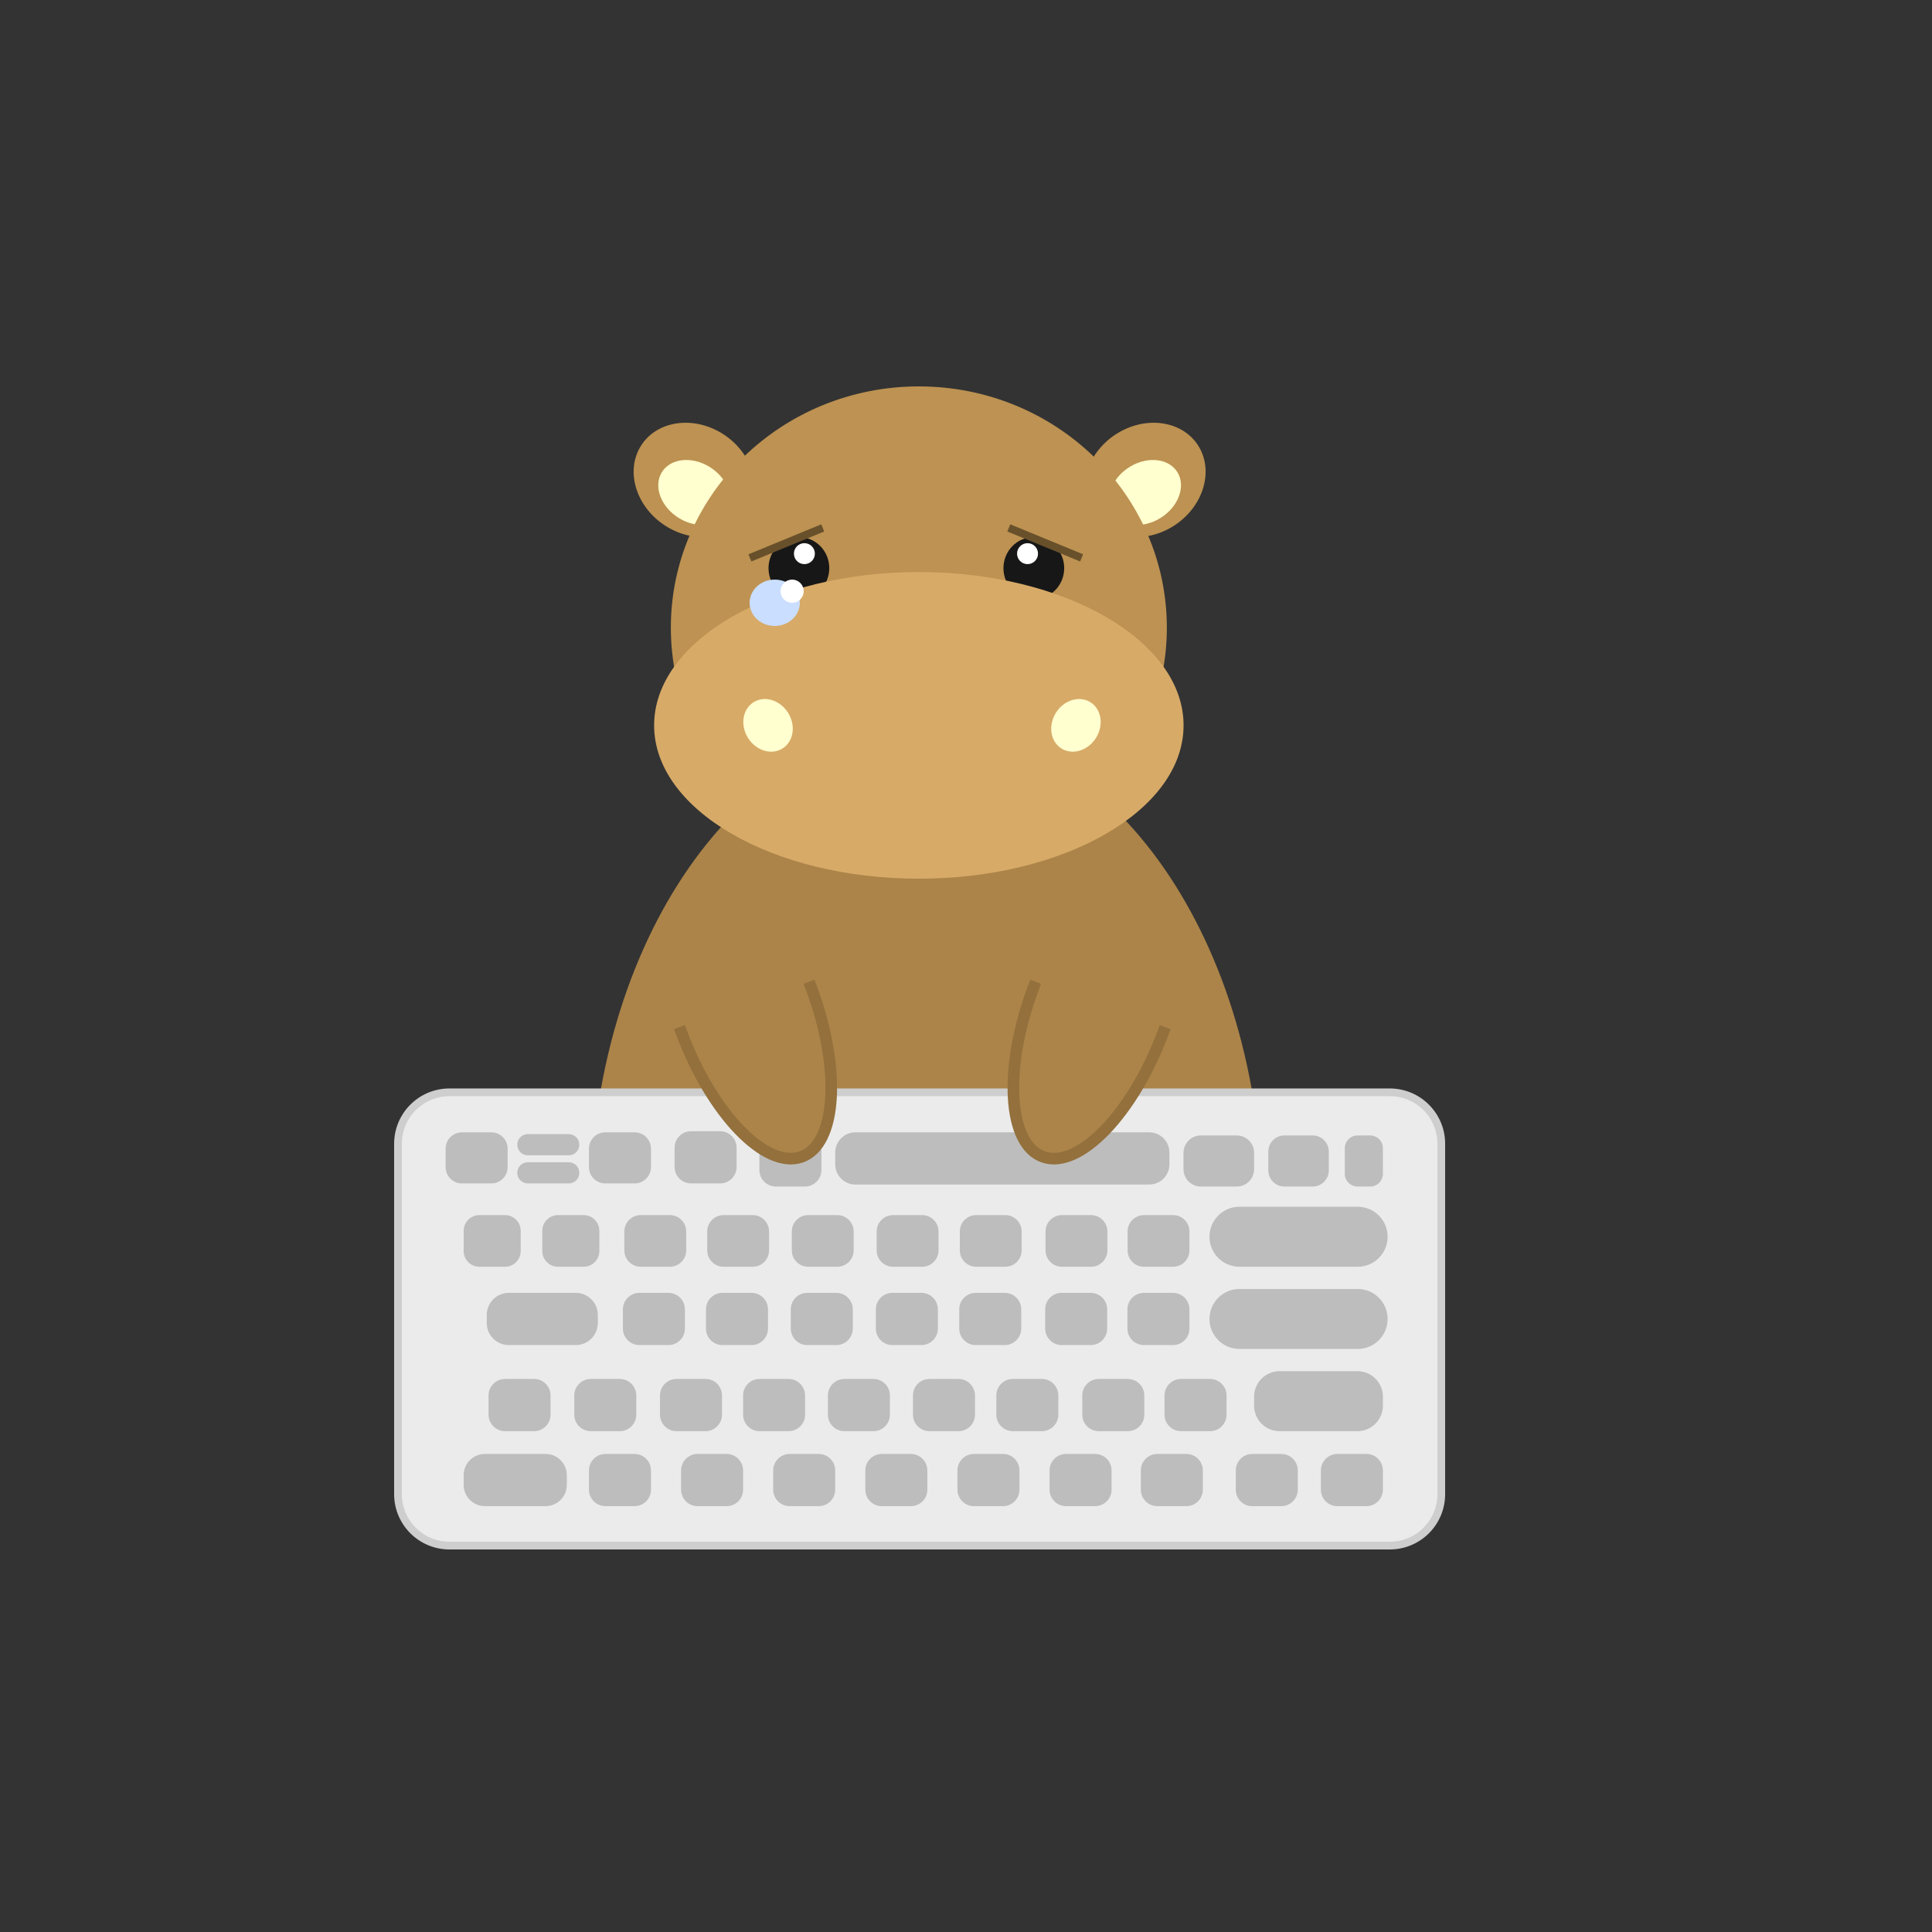 <?xml version="1.0" standalone="no"?><!-- Generator: Gravit.io --><svg xmlns="http://www.w3.org/2000/svg" xmlns:xlink="http://www.w3.org/1999/xlink" style="isolation:isolate" viewBox="0 0 500 500" width="500" height="500"><rect x="0" y="0" width="500" height="500" fill="#333333" stroke="none"/><defs><clipPath id="_clipPath_Fn85ZlPsDqeaoji8jUqKF42YSF9yrTtI"><rect width="500" height="500"/></clipPath></defs><g clip-path="url(#_clipPath_Fn85ZlPsDqeaoji8jUqKF42YSF9yrTtI)"><g><g><path d="M 239.725 187.962 L 239.725 187.962 C 287.704 187.962 326.657 243.984 326.657 312.986 L 326.657 312.986 C 326.657 343.003 289.841 367.372 244.494 367.372 L 234.956 367.372 C 189.609 367.372 152.793 343.003 152.793 312.986 L 152.793 312.986 C 152.793 243.984 191.746 187.962 239.725 187.962 Z" style="stroke:none;fill:#AC8449;stroke-miterlimit:10;"/></g><g><path d=" M 172.683 136.369 C 164.935 131.722 161.773 122.498 165.628 115.783 C 169.482 109.068 178.902 107.389 186.65 112.036 C 194.399 116.683 197.56 125.907 193.705 132.622 C 189.851 139.337 180.431 141.016 172.683 136.369 Z " fill="rgb(189,146,82)"/><path d=" M 175.822 134.15 C 171.143 131.344 169.066 126.064 171.188 122.367 C 173.31 118.671 178.832 117.948 183.511 120.754 C 188.191 123.561 190.267 128.84 188.145 132.537 C 186.023 136.234 180.501 136.956 175.822 134.15 Z " fill="rgb(255,255,208)"/><path d=" M 303.317 136.369 C 311.065 131.722 314.227 122.498 310.372 115.783 C 306.518 109.068 297.098 107.389 289.35 112.036 C 281.601 116.683 278.44 125.907 282.295 132.622 C 286.149 139.337 295.569 141.016 303.317 136.369 Z " fill="rgb(189,146,82)"/><path d=" M 300.178 134.15 C 304.857 131.344 306.934 126.064 304.812 122.367 C 302.69 118.671 297.168 117.948 292.489 120.754 C 287.809 123.561 285.733 128.84 287.855 132.537 C 289.977 136.234 295.499 136.956 300.178 134.15 Z " fill="rgb(255,255,208)"/><ellipse vector-effect="non-scaling-stroke" cx="237.796" cy="162.439" rx="64.181" ry="62.439" fill="rgb(189,146,82)"/><ellipse vector-effect="non-scaling-stroke" cx="206.754" cy="147.038" rx="7.862" ry="8.041" fill="rgb(23,23,23)"/><ellipse vector-effect="non-scaling-stroke" cx="208.177" cy="143.284" rx="2.711" ry="2.711" fill="rgb(255,255,255)"/><ellipse vector-effect="non-scaling-stroke" cx="267.552" cy="147.038" rx="7.862" ry="8.041" fill="rgb(23,23,23)"/><ellipse vector-effect="non-scaling-stroke" cx="265.925" cy="143.284" rx="2.711" ry="2.711" fill="rgb(255,255,255)"/><ellipse vector-effect="non-scaling-stroke" cx="237.796" cy="187.723" rx="68.51" ry="39.679" fill="rgb(215,170,103)"/><path d=" M 192.749 189.199 C 191.548 185.528 193.271 181.886 196.594 181.071 C 199.916 180.256 203.589 182.575 204.79 186.246 C 205.991 189.917 204.269 193.56 200.946 194.374 C 197.623 195.189 193.95 192.87 192.749 189.199 Z " fill="rgb(255,255,208)"/><path d=" M 284.474 189.199 C 285.675 185.528 283.953 181.886 280.63 181.071 C 277.307 180.256 273.634 182.575 272.433 186.246 C 271.232 189.917 272.955 193.56 276.277 194.374 C 279.6 195.189 283.273 192.87 284.474 189.199 Z " fill="rgb(255,255,208)"/></g><line x1="212" y1="137" x2="195" y2="144" vector-effect="non-scaling-stroke" stroke-width="2" stroke="rgb(104,80,43)" stroke-linejoin="miter" stroke-linecap="square" stroke-miterlimit="3"/><line x1="262" y1="137" x2="279" y2="144" vector-effect="non-scaling-stroke" stroke-width="2" stroke="rgb(104,80,43)" stroke-linejoin="miter" stroke-linecap="square" stroke-miterlimit="3"/><g><path d="M 359.685 400 L 116.315 400 C 108.966 400 103 394.034 103 386.685 L 103 296.008 C 103 288.66 108.966 282.694 116.315 282.694 L 359.685 282.694 C 367.034 282.694 373 288.66 373 296.008 L 373 386.685 C 373 394.034 367.034 400 359.685 400 Z" style="stroke:none;fill:#EBEBEB;stroke-miterlimit:10;"/><path d="M 359.685 400 L 116.315 400 C 108.966 400 103 394.034 103 386.685 L 103 296.008 C 103 288.66 108.966 282.694 116.315 282.694 L 359.685 282.694 C 367.034 282.694 373 288.66 373 296.008 L 373 386.685 C 373 394.034 367.034 400 359.685 400 Z" style="fill:none;stroke:#CECECE;stroke-width:2;stroke-linecap:square;stroke-miterlimit:2;"/><path d="M 353.627 389.793 L 346.114 389.793 C 343.758 389.793 341.846 387.881 341.846 385.526 L 341.846 380.548 C 341.846 378.192 343.758 376.28 346.114 376.28 L 353.627 376.28 C 355.983 376.28 357.895 378.192 357.895 380.548 L 357.895 385.526 C 357.895 387.881 355.983 389.793 353.627 389.793 Z" style="stroke:none;fill:#BDBDBD;stroke-linecap:square;stroke-miterlimit:2;"/><path d="M 307.032 389.793 L 299.518 389.793 C 297.163 389.793 295.25 387.881 295.25 385.526 L 295.25 380.548 C 295.25 378.192 297.163 376.28 299.518 376.28 L 307.032 376.28 C 309.387 376.28 311.299 378.192 311.299 380.548 L 311.299 385.526 C 311.299 387.881 309.387 389.793 307.032 389.793 Z" style="stroke:none;fill:#BDBDBD;stroke-linecap:square;stroke-miterlimit:2;"/><path d="M 283.408 389.793 L 275.894 389.793 C 273.539 389.793 271.626 387.881 271.626 385.526 L 271.626 380.548 C 271.626 378.192 273.539 376.28 275.894 376.28 L 283.408 376.28 C 285.763 376.28 287.675 378.192 287.675 380.548 L 287.675 385.526 C 287.675 387.881 285.763 389.793 283.408 389.793 Z" style="stroke:none;fill:#BDBDBD;stroke-linecap:square;stroke-miterlimit:2;"/><path d="M 331.599 389.793 L 324.086 389.793 C 321.73 389.793 319.818 387.881 319.818 385.526 L 319.818 380.548 C 319.818 378.192 321.73 376.28 324.086 376.28 L 331.599 376.28 C 333.955 376.28 335.867 378.192 335.867 380.548 L 335.867 385.526 C 335.867 387.881 333.955 389.793 331.599 389.793 Z" style="stroke:none;fill:#BDBDBD;stroke-linecap:square;stroke-miterlimit:2;"/><path d="M 259.567 389.793 L 252.053 389.793 C 249.698 389.793 247.786 387.881 247.786 385.526 L 247.786 380.548 C 247.786 378.192 249.698 376.28 252.053 376.28 L 259.567 376.28 C 261.922 376.28 263.835 378.192 263.835 380.548 L 263.835 385.526 C 263.835 387.881 261.922 389.793 259.567 389.793 Z" style="stroke:none;fill:#BDBDBD;stroke-linecap:square;stroke-miterlimit:2;"/><path d="M 235.726 389.793 L 228.213 389.793 C 225.857 389.793 223.945 387.881 223.945 385.526 L 223.945 380.548 C 223.945 378.192 225.857 376.28 228.213 376.28 L 235.726 376.28 C 238.082 376.28 239.994 378.192 239.994 380.548 L 239.994 385.526 C 239.994 387.881 238.082 389.793 235.726 389.793 Z" style="stroke:none;fill:#BDBDBD;stroke-linecap:square;stroke-miterlimit:2;"/><path d="M 211.886 389.793 L 204.372 389.793 C 202.017 389.793 200.104 387.881 200.104 385.526 L 200.104 380.548 C 200.104 378.192 202.017 376.28 204.372 376.28 L 211.886 376.28 C 214.241 376.28 216.153 378.192 216.153 380.548 L 216.153 385.526 C 216.153 387.881 214.241 389.793 211.886 389.793 Z" style="stroke:none;fill:#BDBDBD;stroke-linecap:square;stroke-miterlimit:2;"/><path d="M 188.045 389.793 L 180.531 389.793 C 178.176 389.793 176.264 387.881 176.264 385.526 L 176.264 380.548 C 176.264 378.192 178.176 376.28 180.531 376.28 L 188.045 376.28 C 190.401 376.28 192.313 378.192 192.313 380.548 L 192.313 385.526 C 192.313 387.881 190.401 389.793 188.045 389.793 Z" style="stroke:none;fill:#BDBDBD;stroke-linecap:square;stroke-miterlimit:2;"/><path d="M 164.205 389.793 L 156.691 389.793 C 154.335 389.793 152.423 387.881 152.423 385.526 L 152.423 380.548 C 152.423 378.192 154.335 376.28 156.691 376.28 L 164.205 376.28 C 166.56 376.28 168.472 378.192 168.472 380.548 L 168.472 385.526 C 168.472 387.881 166.56 389.793 164.205 389.793 Z" style="stroke:none;fill:#BDBDBD;stroke-linecap:square;stroke-miterlimit:2;"/><path d="M 141.19 389.793 L 125.498 389.793 C 122.46 389.793 119.993 387.327 119.993 384.288 L 119.993 381.785 C 119.993 378.747 122.46 376.28 125.498 376.28 L 141.19 376.28 C 144.228 376.28 146.695 378.747 146.695 381.785 L 146.695 384.288 C 146.695 387.327 144.228 389.793 141.19 389.793 Z" style="stroke:none;fill:#BDBDBD;stroke-linecap:square;stroke-miterlimit:2;"/><path d="M 351.303 370.386 L 331.154 370.386 C 327.516 370.386 324.562 367.432 324.562 363.793 L 324.562 361.453 C 324.562 357.814 327.516 354.86 331.154 354.86 L 351.303 354.86 C 354.941 354.86 357.895 357.814 357.895 361.453 L 357.895 363.793 C 357.895 367.432 354.941 370.386 351.303 370.386 Z" style="stroke:none;fill:#BDBDBD;stroke-linecap:square;stroke-miterlimit:2;"/><path d="M 351.362 349.11 L 320.766 349.11 C 316.487 349.11 313.013 345.636 313.013 341.357 L 313.013 341.337 C 313.013 337.058 316.487 333.584 320.766 333.584 L 351.362 333.584 C 355.641 333.584 359.115 337.058 359.115 341.337 L 359.115 341.357 C 359.115 345.636 355.641 349.11 351.362 349.11 Z" style="stroke:none;fill:#BDBDBD;stroke-linecap:square;stroke-miterlimit:2;"/><path d="M 351.362 327.834 L 320.766 327.834 C 316.487 327.834 313.013 324.36 313.013 320.081 L 313.013 320.061 C 313.013 315.782 316.487 312.308 320.766 312.308 L 351.362 312.308 C 355.641 312.308 359.115 315.782 359.115 320.061 L 359.115 320.081 C 359.115 324.36 355.641 327.834 351.362 327.834 Z" style="stroke:none;fill:#BDBDBD;stroke-linecap:square;stroke-miterlimit:2;"/><path d="M 303.559 348.104 L 296.045 348.104 C 293.69 348.104 291.778 346.191 291.778 343.836 L 291.778 338.858 C 291.778 336.503 293.69 334.59 296.045 334.59 L 303.559 334.59 C 305.914 334.59 307.826 336.503 307.826 338.858 L 307.826 343.836 C 307.826 346.191 305.914 348.104 303.559 348.104 Z" style="stroke:none;fill:#BDBDBD;stroke-linecap:square;stroke-miterlimit:2;"/><path d="M 282.272 348.104 L 274.758 348.104 C 272.403 348.104 270.491 346.191 270.491 343.836 L 270.491 338.858 C 270.491 336.503 272.403 334.59 274.758 334.59 L 282.272 334.59 C 284.627 334.59 286.54 336.503 286.54 338.858 L 286.54 343.836 C 286.54 346.191 284.627 348.104 282.272 348.104 Z" style="stroke:none;fill:#BDBDBD;stroke-linecap:square;stroke-miterlimit:2;"/><path d="M 260.028 348.104 L 252.514 348.104 C 250.159 348.104 248.247 346.191 248.247 343.836 L 248.247 338.858 C 248.247 336.503 250.159 334.59 252.514 334.59 L 260.028 334.59 C 262.383 334.59 264.296 336.503 264.296 338.858 L 264.296 343.836 C 264.296 346.191 262.383 348.104 260.028 348.104 Z" style="stroke:none;fill:#BDBDBD;stroke-linecap:square;stroke-miterlimit:2;"/><path d="M 238.455 348.104 L 230.941 348.104 C 228.585 348.104 226.673 346.191 226.673 343.836 L 226.673 338.858 C 226.673 336.503 228.585 334.59 230.941 334.59 L 238.455 334.59 C 240.81 334.59 242.722 336.503 242.722 338.858 L 242.722 343.836 C 242.722 346.191 240.81 348.104 238.455 348.104 Z" style="stroke:none;fill:#BDBDBD;stroke-linecap:square;stroke-miterlimit:2;"/><path d="M 216.438 348.104 L 208.924 348.104 C 206.568 348.104 204.656 346.191 204.656 343.836 L 204.656 338.858 C 204.656 336.503 206.568 334.59 208.924 334.59 L 216.438 334.59 C 218.793 334.59 220.705 336.503 220.705 338.858 L 220.705 343.836 C 220.705 346.191 218.793 348.104 216.438 348.104 Z" style="stroke:none;fill:#BDBDBD;stroke-linecap:square;stroke-miterlimit:2;"/><path d="M 172.987 348.104 L 165.473 348.104 C 163.118 348.104 161.206 346.191 161.206 343.836 L 161.206 338.858 C 161.206 336.503 163.118 334.59 165.473 334.59 L 172.987 334.59 C 175.342 334.59 177.255 336.503 177.255 338.858 L 177.255 343.836 C 177.255 346.191 175.342 348.104 172.987 348.104 Z" style="stroke:none;fill:#BDBDBD;stroke-linecap:square;stroke-miterlimit:2;"/><path d="M 194.488 348.104 L 186.975 348.104 C 184.619 348.104 182.707 346.191 182.707 343.836 L 182.707 338.858 C 182.707 336.503 184.619 334.59 186.975 334.59 L 194.488 334.59 C 196.844 334.59 198.756 336.503 198.756 338.858 L 198.756 343.836 C 198.756 346.191 196.844 348.104 194.488 348.104 Z" style="stroke:none;fill:#BDBDBD;stroke-linecap:square;stroke-miterlimit:2;"/><path d="M 149.008 348.104 L 131.684 348.104 C 128.531 348.104 125.972 345.544 125.972 342.392 L 125.972 340.302 C 125.972 337.15 128.531 334.59 131.684 334.59 L 149.008 334.59 C 152.16 334.59 154.719 337.15 154.719 340.302 L 154.719 342.392 C 154.719 345.544 152.16 348.104 149.008 348.104 Z" style="stroke:none;fill:#BDBDBD;stroke-linecap:square;stroke-miterlimit:2;"/><path d="M 303.587 327.834 L 296.058 327.834 C 293.718 327.834 291.819 325.934 291.819 323.594 L 291.819 318.704 C 291.819 316.364 293.718 314.464 296.058 314.464 L 303.587 314.464 C 305.927 314.464 307.826 316.364 307.826 318.704 L 307.826 323.594 C 307.826 325.934 305.927 327.834 303.587 327.834 Z" style="stroke:none;fill:#BDBDBD;stroke-linecap:square;stroke-miterlimit:2;"/><path d="M 282.355 327.834 L 274.826 327.834 C 272.486 327.834 270.586 325.934 270.586 323.594 L 270.586 318.704 C 270.586 316.364 272.486 314.464 274.826 314.464 L 282.355 314.464 C 284.694 314.464 286.594 316.364 286.594 318.704 L 286.594 323.594 C 286.594 325.934 284.694 327.834 282.355 327.834 Z" style="stroke:none;fill:#BDBDBD;stroke-linecap:square;stroke-miterlimit:2;"/><path d="M 260.167 327.834 L 252.638 327.834 C 250.299 327.834 248.399 325.934 248.399 323.594 L 248.399 318.704 C 248.399 316.364 250.299 314.464 252.638 314.464 L 260.167 314.464 C 262.507 314.464 264.407 316.364 264.407 318.704 L 264.407 323.594 C 264.407 325.934 262.507 327.834 260.167 327.834 Z" style="stroke:none;fill:#BDBDBD;stroke-linecap:square;stroke-miterlimit:2;"/><path d="M 238.649 327.834 L 231.12 327.834 C 228.78 327.834 226.881 325.934 226.881 323.594 L 226.881 318.704 C 226.881 316.364 228.78 314.464 231.12 314.464 L 238.649 314.464 C 240.989 314.464 242.889 316.364 242.889 318.704 L 242.889 323.594 C 242.889 325.934 240.989 327.834 238.649 327.834 Z" style="stroke:none;fill:#BDBDBD;stroke-linecap:square;stroke-miterlimit:2;"/><path d="M 216.689 327.834 L 209.16 327.834 C 206.82 327.834 204.92 325.934 204.92 323.594 L 204.92 318.704 C 204.92 316.364 206.82 314.464 209.16 314.464 L 216.689 314.464 C 219.028 314.464 220.928 316.364 220.928 318.704 L 220.928 323.594 C 220.928 325.934 219.028 327.834 216.689 327.834 Z" style="stroke:none;fill:#BDBDBD;stroke-linecap:square;stroke-miterlimit:2;"/><path d="M 173.349 327.834 L 165.82 327.834 C 163.48 327.834 161.581 325.934 161.581 323.594 L 161.581 318.704 C 161.581 316.364 163.48 314.464 165.82 314.464 L 173.349 314.464 C 175.689 314.464 177.589 316.364 177.589 318.704 L 177.589 323.594 C 177.589 325.934 175.689 327.834 173.349 327.834 Z" style="stroke:none;fill:#BDBDBD;stroke-linecap:square;stroke-miterlimit:2;"/><path d="M 194.795 327.834 L 187.266 327.834 C 184.927 327.834 183.027 325.934 183.027 323.594 L 183.027 318.704 C 183.027 316.364 184.927 314.464 187.266 314.464 L 194.795 314.464 C 197.135 314.464 199.035 316.364 199.035 318.704 L 199.035 323.594 C 199.035 325.934 197.135 327.834 194.795 327.834 Z" style="stroke:none;fill:#BDBDBD;stroke-linecap:square;stroke-miterlimit:2;"/><path d="M 151.039 327.834 L 144.417 327.834 C 142.17 327.834 140.346 326.009 140.346 323.762 L 140.346 318.536 C 140.346 316.289 142.17 314.464 144.417 314.464 L 151.039 314.464 C 153.287 314.464 155.111 316.289 155.111 318.536 L 155.111 323.762 C 155.111 326.009 153.287 327.834 151.039 327.834 Z" style="stroke:none;fill:#BDBDBD;stroke-linecap:square;stroke-miterlimit:2;"/><path d="M 130.687 327.834 L 124.065 327.834 C 121.817 327.834 119.993 326.009 119.993 323.762 L 119.993 318.536 C 119.993 316.289 121.817 314.464 124.065 314.464 L 130.687 314.464 C 132.934 314.464 134.758 316.289 134.758 318.536 L 134.758 323.762 C 134.758 326.009 132.934 327.834 130.687 327.834 Z" style="stroke:none;fill:#BDBDBD;stroke-linecap:square;stroke-miterlimit:2;"/><path d="M 320.056 307.079 L 310.792 307.079 C 308.305 307.079 306.287 305.06 306.287 302.573 L 306.287 298.358 C 306.287 295.872 308.305 293.853 310.792 293.853 L 320.056 293.853 C 322.543 293.853 324.562 295.872 324.562 298.358 L 324.562 302.573 C 324.562 305.06 322.543 307.079 320.056 307.079 Z" style="stroke:none;fill:#BDBDBD;stroke-linecap:square;stroke-miterlimit:2;"/><path d="M 339.722 307.079 L 332.406 307.079 C 330.105 307.079 328.236 305.21 328.236 302.909 L 328.236 298.023 C 328.236 295.721 330.105 293.853 332.406 293.853 L 339.722 293.853 C 342.023 293.853 343.892 295.721 343.892 298.023 L 343.892 302.909 C 343.892 305.21 342.023 307.079 339.722 307.079 Z" style="stroke:none;fill:#BDBDBD;stroke-linecap:square;stroke-miterlimit:2;"/><path d="M 354.586 307.079 L 351.344 307.079 C 349.518 307.079 348.035 305.596 348.035 303.769 L 348.035 297.162 C 348.035 295.336 349.518 293.853 351.344 293.853 L 354.586 293.853 C 356.412 293.853 357.895 295.336 357.895 297.162 L 357.895 303.769 C 357.895 305.596 356.412 307.079 354.586 307.079 Z" style="stroke:none;fill:#BDBDBD;stroke-linecap:square;stroke-miterlimit:2;"/><path d="M 297.412 306.558 L 221.384 306.558 C 218.497 306.558 216.153 304.214 216.153 301.327 L 216.153 298.275 C 216.153 295.388 218.497 293.044 221.384 293.044 L 297.412 293.044 C 300.299 293.044 302.643 295.388 302.643 298.275 L 302.643 301.327 C 302.643 304.214 300.299 306.558 297.412 306.558 Z" style="stroke:none;fill:#BDBDBD;stroke-linecap:square;stroke-miterlimit:2;"/><path d="M 208.313 307.079 L 200.8 307.079 C 198.444 307.079 196.532 305.166 196.532 302.811 L 196.532 297.833 C 196.532 295.478 198.444 293.565 200.8 293.565 L 208.313 293.565 C 210.669 293.565 212.581 295.478 212.581 297.833 L 212.581 302.811 C 212.581 305.166 210.669 307.079 208.313 307.079 Z" style="stroke:none;fill:#BDBDBD;stroke-linecap:square;stroke-miterlimit:2;"/><path d="M 186.364 306.27 L 178.85 306.27 C 176.495 306.27 174.583 304.358 174.583 302.002 L 174.583 297.024 C 174.583 294.669 176.495 292.757 178.85 292.757 L 186.364 292.757 C 188.72 292.757 190.632 294.669 190.632 297.024 L 190.632 302.002 C 190.632 304.358 188.72 306.27 186.364 306.27 Z" style="stroke:none;fill:#BDBDBD;stroke-linecap:square;stroke-miterlimit:2;"/><path d="M 164.25 306.27 L 156.645 306.27 C 154.315 306.27 152.423 304.378 152.423 302.048 L 152.423 297.266 C 152.423 294.936 154.315 293.044 156.645 293.044 L 164.25 293.044 C 166.58 293.044 168.472 294.936 168.472 297.266 L 168.472 302.048 C 168.472 304.378 166.58 306.27 164.25 306.27 Z" style="stroke:none;fill:#BDBDBD;stroke-linecap:square;stroke-miterlimit:2;"/><path d="M 127.154 306.27 L 119.549 306.27 C 117.218 306.27 115.327 304.378 115.327 302.048 L 115.327 297.266 C 115.327 294.936 117.218 293.044 119.549 293.044 L 127.154 293.044 C 129.484 293.044 131.376 294.936 131.376 297.266 L 131.376 302.048 C 131.376 304.378 129.484 306.27 127.154 306.27 Z" style="stroke:none;fill:#BDBDBD;stroke-linecap:square;stroke-miterlimit:2;"/><path d="M 147.206 306.27 L 136.593 306.27 C 135.093 306.27 133.875 305.052 133.875 303.552 L 133.875 303.507 C 133.875 302.007 135.093 300.789 136.593 300.789 L 147.206 300.789 C 148.706 300.789 149.924 302.007 149.924 303.507 L 149.924 303.552 C 149.924 305.052 148.706 306.27 147.206 306.27 Z" style="stroke:none;fill:#BDBDBD;stroke-linecap:square;stroke-miterlimit:2;"/><path d="M 313.161 370.386 L 305.648 370.386 C 303.292 370.386 301.38 368.474 301.38 366.118 L 301.38 361.14 C 301.38 358.785 303.292 356.873 305.648 356.873 L 313.161 356.873 C 315.517 356.873 317.429 358.785 317.429 361.14 L 317.429 366.118 C 317.429 368.474 315.517 370.386 313.161 370.386 Z" style="stroke:none;fill:#BDBDBD;stroke-linecap:square;stroke-miterlimit:2;"/><path d="M 291.874 370.386 L 284.361 370.386 C 282.005 370.386 280.093 368.474 280.093 366.118 L 280.093 361.14 C 280.093 358.785 282.005 356.873 284.361 356.873 L 291.874 356.873 C 294.23 356.873 296.142 358.785 296.142 361.14 L 296.142 366.118 C 296.142 368.474 294.23 370.386 291.874 370.386 Z" style="stroke:none;fill:#BDBDBD;stroke-linecap:square;stroke-miterlimit:2;"/><path d="M 269.63 370.386 L 262.117 370.386 C 259.761 370.386 257.849 368.474 257.849 366.118 L 257.849 361.14 C 257.849 358.785 259.761 356.873 262.117 356.873 L 269.63 356.873 C 271.986 356.873 273.898 358.785 273.898 361.14 L 273.898 366.118 C 273.898 368.474 271.986 370.386 269.63 370.386 Z" style="stroke:none;fill:#BDBDBD;stroke-linecap:square;stroke-miterlimit:2;"/><path d="M 248.057 370.386 L 240.543 370.386 C 238.188 370.386 236.276 368.474 236.276 366.118 L 236.276 361.14 C 236.276 358.785 238.188 356.873 240.543 356.873 L 248.057 356.873 C 250.412 356.873 252.325 358.785 252.325 361.14 L 252.325 366.118 C 252.325 368.474 250.412 370.386 248.057 370.386 Z" style="stroke:none;fill:#BDBDBD;stroke-linecap:square;stroke-miterlimit:2;"/><path d="M 226.04 370.386 L 218.526 370.386 C 216.171 370.386 214.259 368.474 214.259 366.118 L 214.259 361.14 C 214.259 358.785 216.171 356.873 218.526 356.873 L 226.04 356.873 C 228.395 356.873 230.308 358.785 230.308 361.14 L 230.308 366.118 C 230.308 368.474 228.395 370.386 226.04 370.386 Z" style="stroke:none;fill:#BDBDBD;stroke-linecap:square;stroke-miterlimit:2;"/><path d="M 182.589 370.386 L 175.076 370.386 C 172.72 370.386 170.808 368.474 170.808 366.118 L 170.808 361.14 C 170.808 358.785 172.72 356.873 175.076 356.873 L 182.589 356.873 C 184.945 356.873 186.857 358.785 186.857 361.14 L 186.857 366.118 C 186.857 368.474 184.945 370.386 182.589 370.386 Z" style="stroke:none;fill:#BDBDBD;stroke-linecap:square;stroke-miterlimit:2;"/><path d="M 204.091 370.386 L 196.577 370.386 C 194.222 370.386 192.309 368.474 192.309 366.118 L 192.309 361.14 C 192.309 358.785 194.222 356.873 196.577 356.873 L 204.091 356.873 C 206.446 356.873 208.358 358.785 208.358 361.14 L 208.358 366.118 C 208.358 368.474 206.446 370.386 204.091 370.386 Z" style="stroke:none;fill:#BDBDBD;stroke-linecap:square;stroke-miterlimit:2;"/><path d="M 160.404 370.386 L 152.89 370.386 C 150.535 370.386 148.623 368.474 148.623 366.118 L 148.623 361.14 C 148.623 358.785 150.535 356.873 152.89 356.873 L 160.404 356.873 C 162.759 356.873 164.672 358.785 164.672 361.14 L 164.672 366.118 C 164.672 368.474 162.759 370.386 160.404 370.386 Z" style="stroke:none;fill:#BDBDBD;stroke-linecap:square;stroke-miterlimit:2;"/><path d="M 138.219 370.386 L 130.705 370.386 C 128.35 370.386 126.437 368.474 126.437 366.118 L 126.437 361.14 C 126.437 358.785 128.35 356.873 130.705 356.873 L 138.219 356.873 C 140.574 356.873 142.486 358.785 142.486 361.14 L 142.486 366.118 C 142.486 368.474 140.574 370.386 138.219 370.386 Z" style="stroke:none;fill:#BDBDBD;stroke-linecap:square;stroke-miterlimit:2;"/><path d="M 147.206 298.992 L 136.593 298.992 C 135.093 298.992 133.875 297.774 133.875 296.274 L 133.875 296.229 C 133.875 294.729 135.093 293.512 136.593 293.512 L 147.206 293.512 C 148.706 293.512 149.924 294.729 149.924 296.229 L 149.924 296.274 C 149.924 297.774 148.706 298.992 147.206 298.992 Z" style="stroke:none;fill:#BDBDBD;stroke-linecap:square;stroke-miterlimit:2;"/></g><path d=" M 267.489 255.474 C 259.627 276.479 260.758 296.164 270.012 299.405 C 279.266 302.646 293.161 288.225 301.023 267.22" fill="rgb(172,132,73)" vector-effect="non-scaling-stroke" stroke-width="3" stroke="rgb(147,112,60)" stroke-linejoin="miter" stroke-linecap="square" stroke-miterlimit="3"/><path d=" M 209.901 255.474 C 217.763 276.479 216.633 296.164 207.379 299.405 C 198.125 302.646 184.229 288.225 176.368 267.22" fill="rgb(172,132,73)" vector-effect="non-scaling-stroke" stroke-width="3" stroke="rgb(147,112,60)" stroke-linejoin="miter" stroke-linecap="square" stroke-miterlimit="3"/></g><ellipse vector-effect="non-scaling-stroke" cx="200.5" cy="156" rx="6.5" ry="6" fill="rgb(202,222,255)"/><circle vector-effect="non-scaling-stroke" cx="205" cy="153" r="3" fill="rgb(255,255,255)"/></g></svg>